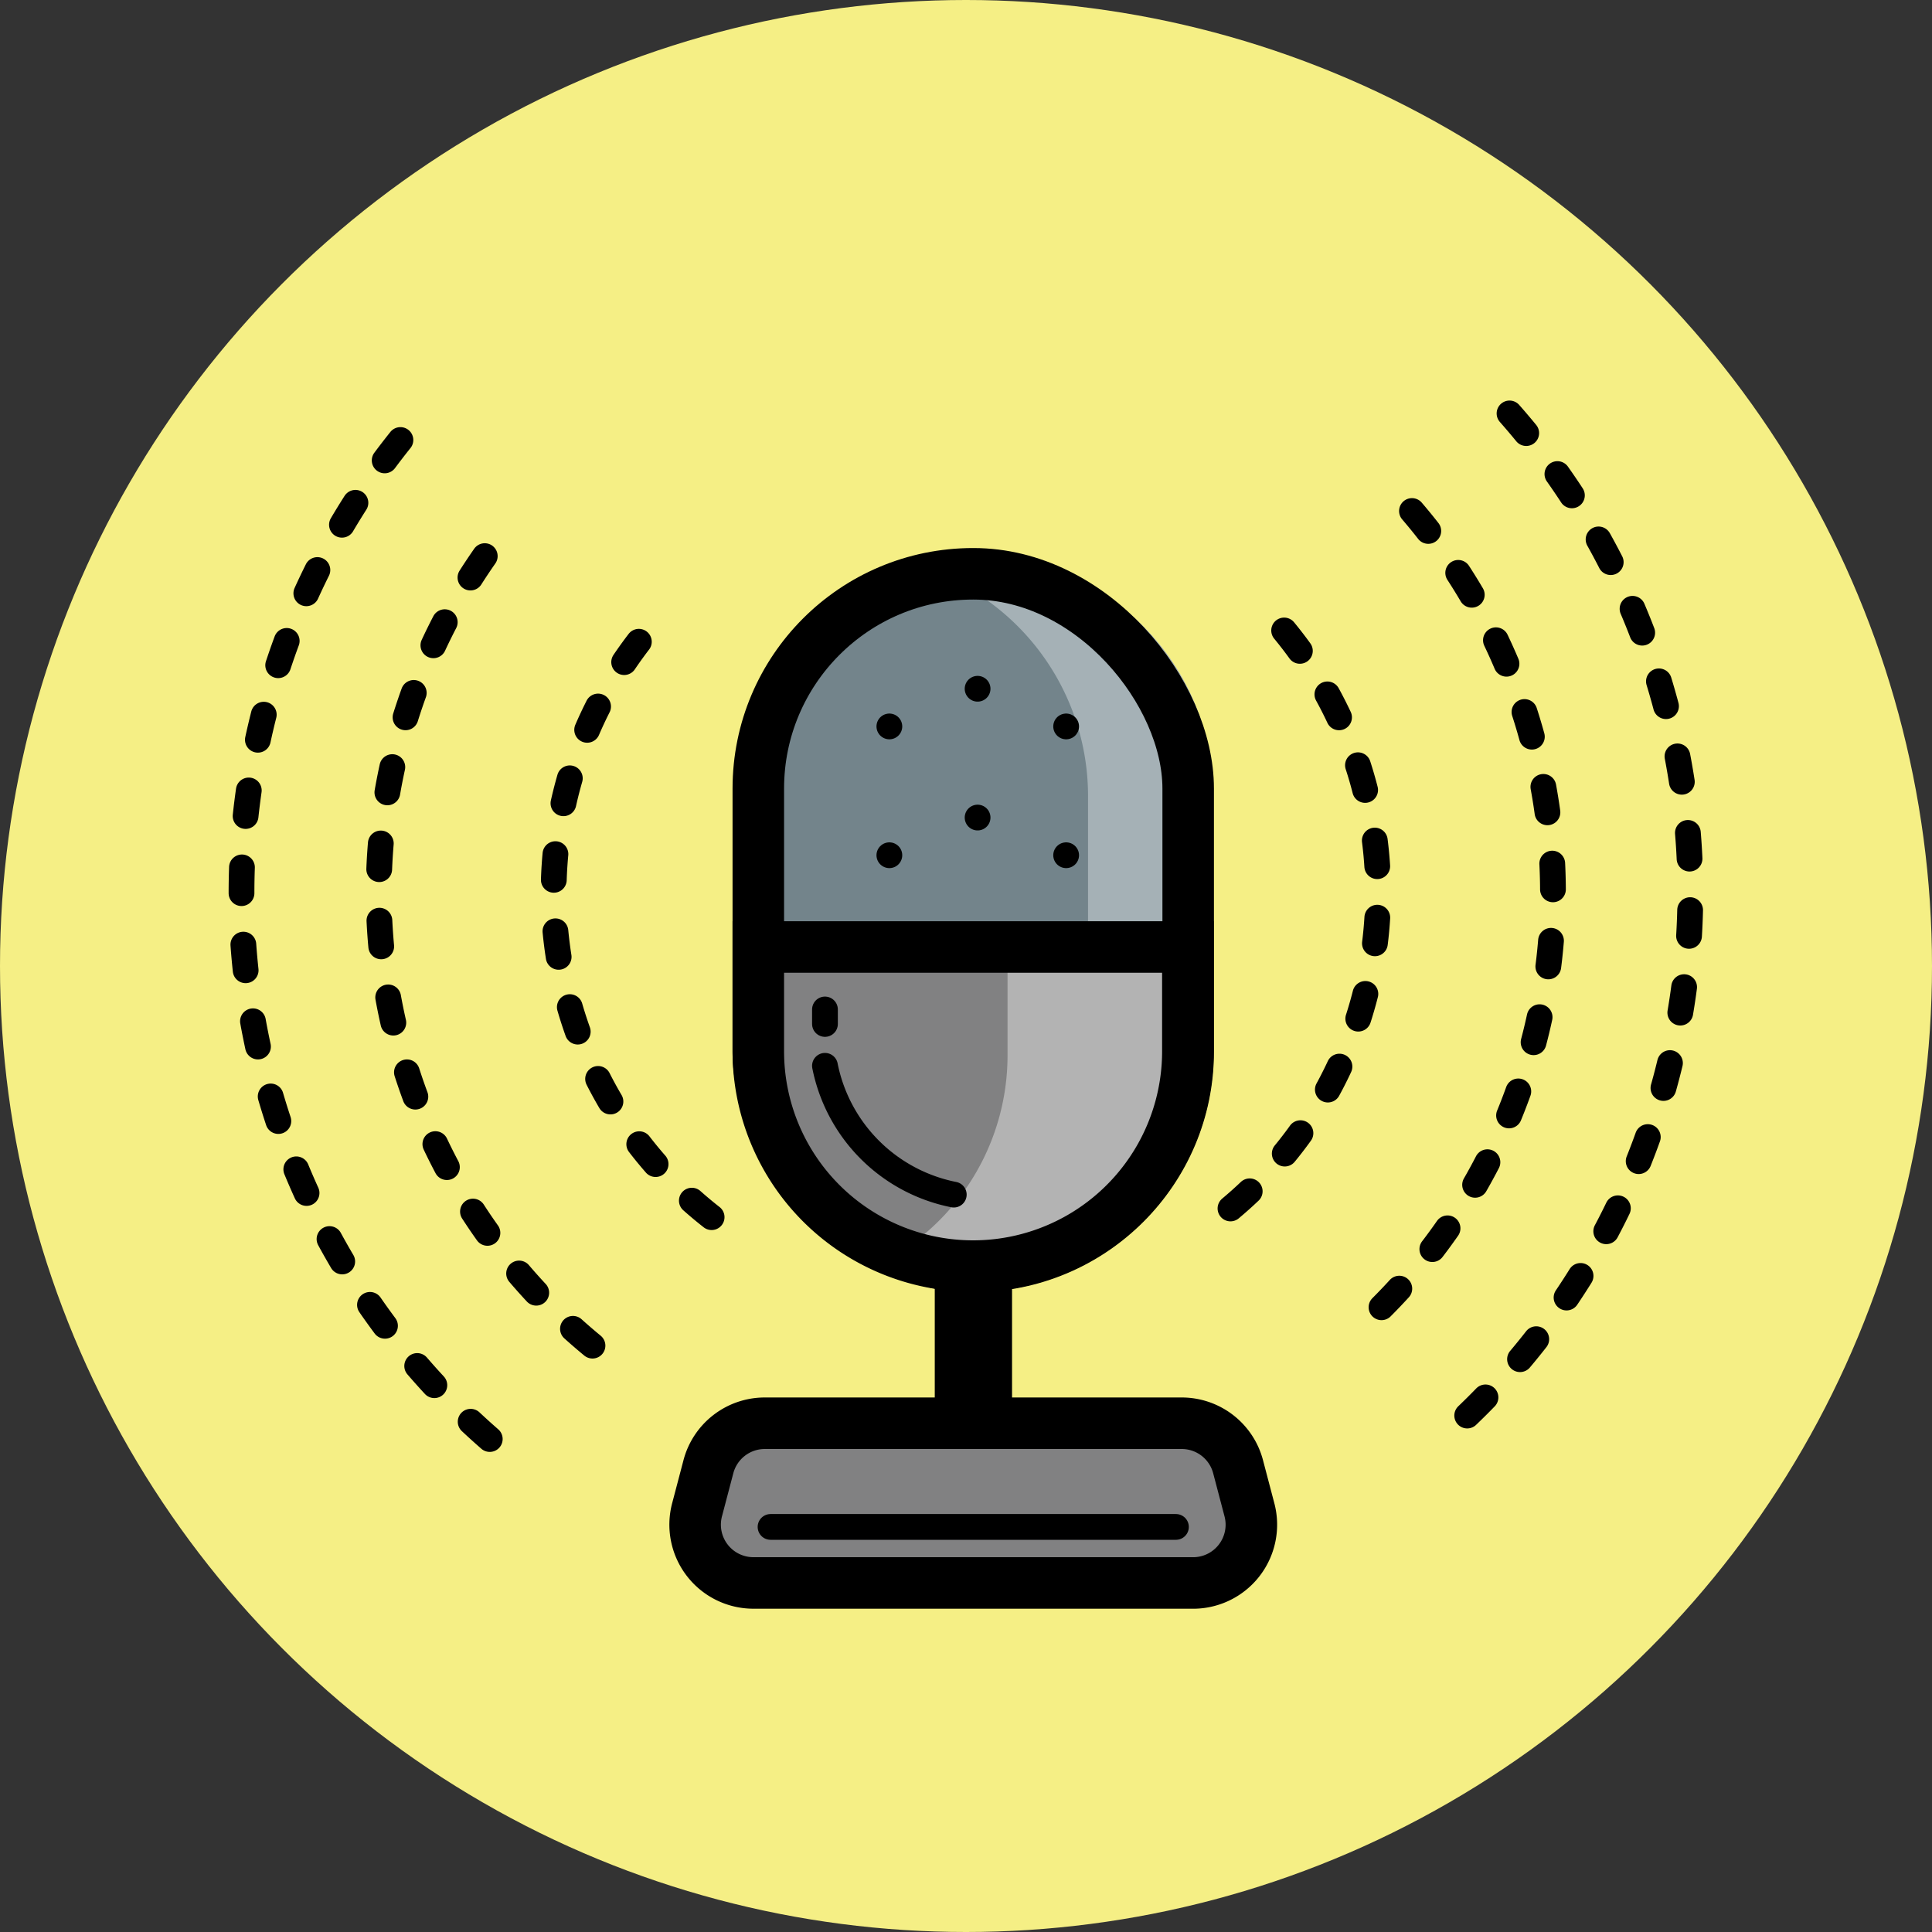 <svg xmlns="http://www.w3.org/2000/svg" viewBox="0 0 60 60"><rect x="0" y="0" width="60" height="60" fill="#333333" stroke="none"/><defs><style>.cls-1{fill:#f5ef85;}.cls-2{fill:#73848b;}.cls-3{fill:#a5b1b6;}.cls-11,.cls-4{fill:none;}.cls-10,.cls-11,.cls-4,.cls-7,.cls-8,.cls-9{stroke:#000;stroke-miterlimit:10;}.cls-4,.cls-9{stroke-width:1.6px;}.cls-10,.cls-5,.cls-7,.cls-8,.cls-9{fill:#818182;}.cls-6{fill:#b3b3b3;}.cls-10,.cls-11,.cls-7{stroke-linecap:round;stroke-width:0.8px;}.cls-8{stroke-width:2.4px;}.cls-10{stroke-dasharray:0 4;}.cls-11{stroke-dasharray:0.8 1.6;}</style></defs><title>fl6</title><g id="Layer_2" data-name="Layer 2"><g id="Layer_1-2" data-name="Layer 1"><circle class="cls-1" cx="30" cy="30" r="30"/><path class="cls-2" d="M30.22,17.25a7.47,7.47,0,0,0-7.46,7.46v7.73a7.46,7.46,0,0,0,14.91,0V24.71A7.47,7.47,0,0,0,30.22,17.25Z"/><path class="cls-3" d="M30.22,17.25a7.42,7.42,0,0,0-1.94.27,7.46,7.46,0,0,1,5.51,7.19v7.73a7.46,7.46,0,0,1-5.51,7.19,7.43,7.43,0,0,0,9.4-7.19V24.71A7.47,7.47,0,0,0,30.22,17.25Z"/><rect class="cls-4" x="23.55" y="17.82" width="13.35" height="21.51" rx="6.67" ry="6.67"/><path class="cls-5" d="M23,28.69v4.09a7.26,7.26,0,1,0,14.52,0V28.69Z"/><path class="cls-6" d="M31.29,28.69v4.09a7.26,7.26,0,0,1-4.16,6.56,7.24,7.24,0,0,0,10.35-6.56V28.69Z"/><path class="cls-4" d="M23.55,29.41v3.24a6.67,6.67,0,0,0,6.67,6.67h0a6.67,6.67,0,0,0,6.67-6.67V29.41Z"/><path class="cls-7" d="M25.62,33.1a5.09,5.09,0,0,0,4,4"/><line class="cls-7" x1="25.62" y1="31.8" x2="25.62" y2="31.35"/><line class="cls-8" x1="30.23" y1="39.32" x2="30.23" y2="43.43"/><path class="cls-9" d="M23.75,44.2H36.7a1.81,1.81,0,0,1,1.75,1.35l.35,1.33A1.81,1.81,0,0,1,37,49.16H23.4a1.81,1.81,0,0,1-1.75-2.28L22,45.55A1.81,1.81,0,0,1,23.75,44.2Z"/><line class="cls-7" x1="23.93" y1="47.42" x2="36.52" y2="47.42"/><line class="cls-10" x1="30.36" y1="21.39" x2="30.36" y2="29.44"/><line class="cls-10" x1="27.62" y1="22.56" x2="27.62" y2="29.44"/><line class="cls-10" x1="33.11" y1="22.56" x2="33.11" y2="29.44"/><path class="cls-11" d="M15.21,44.69a22.51,22.51,0,0,1-2.09-31.84"/><path class="cls-11" d="M46.88,12.84a22.51,22.51,0,0,1-2.1,31.84"/><path class="cls-11" d="M18.4,41.79a18.23,18.23,0,0,1-2.47-25.67"/><path class="cls-11" d="M43.85,15.87a18.23,18.23,0,0,1-2.1,25.79"/><path class="cls-11" d="M22.1,37.8a12.8,12.8,0,0,1-2.26-17.87"/><path class="cls-11" d="M39.88,19.58a12.8,12.8,0,0,1-2,18.22"/></g></g></svg>